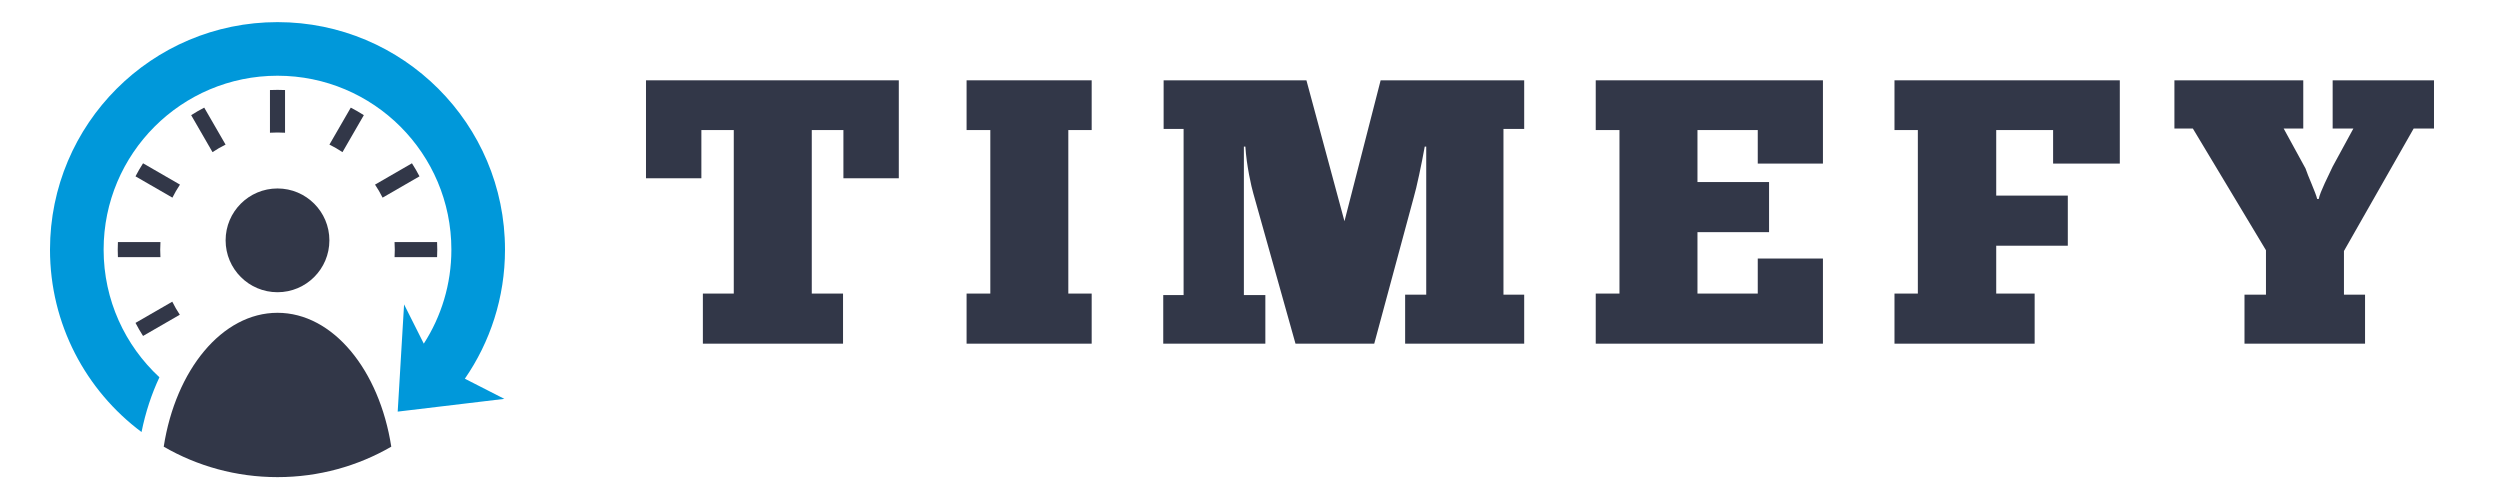 <svg xmlns="http://www.w3.org/2000/svg" xmlns:xlink="http://www.w3.org/1999/xlink" width="1000" zoomAndPan="magnify" viewBox="0 0 750 150" height="200" preserveAspectRatio="xMidYMid meet" version="1.0"><defs><g/><clipPath id="id1"><path d="M 15 6.637 L 151.5 6.637 L 151.5 130 L 15 130 Z M 15 6.637 " clip-rule="nonzero"/></clipPath><clipPath id="id2"><path d="M 49 93 L 118 93 L 118 143.137 L 49 143.137 Z M 49 93 " clip-rule="nonzero"/></clipPath></defs><g clip-path="url(#id1)"><path fill="#0098da" d="M 132.746 121.879 L 151.305 119.66 L 139.457 113.613 C 147.051 102.609 151.5 89.266 151.5 74.887 C 151.5 37.191 120.941 6.637 83.25 6.637 C 45.559 6.637 15 37.191 15 74.887 C 15 97.285 25.793 117.168 42.461 129.613 C 43.648 123.711 45.473 118.184 47.828 113.184 C 37.531 103.652 31.086 90.023 31.086 74.887 C 31.086 46.074 54.441 22.719 83.25 22.719 C 112.059 22.719 135.414 46.074 135.414 74.887 C 135.414 85.277 132.379 94.961 127.137 103.094 L 124.895 98.625 L 121.223 91.316 L 120.398 105.168 L 120 111.91 L 119.777 115.664 L 119.309 123.484 L 122.43 123.113 Z M 132.746 121.879 " fill-opacity="1" fill-rule="evenodd"/></g><path fill="#323748" d="M 131.125 72.625 C 131.16 73.375 131.18 74.129 131.18 74.887 C 131.18 75.645 131.16 76.398 131.125 77.145 L 118.371 77.145 C 118.418 76.418 118.438 75.68 118.438 74.938 C 118.438 74.16 118.414 73.391 118.363 72.625 Z M 131.125 72.625 " fill-opacity="1" fill-rule="evenodd"/><path fill="#323748" d="M 53.941 94.418 L 42.914 100.785 C 42.102 99.52 41.348 98.215 40.648 96.871 L 51.68 90.504 C 52.352 91.859 53.105 93.168 53.941 94.418 Z M 53.941 94.418 " fill-opacity="1" fill-rule="evenodd"/><path fill="#323748" d="M 35.375 77.145 C 35.34 76.398 35.32 75.645 35.32 74.887 C 35.32 74.129 35.34 73.375 35.375 72.625 L 48.137 72.625 C 48.086 73.391 48.062 74.16 48.062 74.938 C 48.062 75.68 48.086 76.418 48.129 77.145 Z M 35.375 77.145 " fill-opacity="1" fill-rule="evenodd"/><path fill="#323748" d="M 40.648 52.902 C 41.344 51.559 42.102 50.254 42.914 48.988 L 53.992 55.383 C 53.156 56.633 52.395 57.938 51.723 59.293 Z M 40.648 52.902 " fill-opacity="1" fill-rule="evenodd"/><path fill="#323748" d="M 57.352 34.551 C 58.617 33.738 59.922 32.98 61.266 32.289 L 67.672 43.379 C 66.312 44.051 65.004 44.805 63.754 45.641 Z M 57.352 34.551 " fill-opacity="1" fill-rule="evenodd"/><path fill="#323748" d="M 80.988 27.012 C 81.738 26.977 82.492 26.961 83.25 26.961 C 84.008 26.961 84.762 26.977 85.512 27.012 L 85.512 39.82 C 84.762 39.773 84.012 39.75 83.25 39.75 C 82.492 39.75 81.738 39.773 80.988 39.82 Z M 80.988 27.012 " fill-opacity="1" fill-rule="evenodd"/><path fill="#323748" d="M 105.234 32.289 C 106.578 32.98 107.883 33.738 109.148 34.551 L 102.746 45.641 C 101.496 44.805 100.188 44.051 98.828 43.379 Z M 105.234 32.289 " fill-opacity="1" fill-rule="evenodd"/><path fill="#323748" d="M 123.586 48.988 C 124.398 50.254 125.156 51.559 125.848 52.902 L 114.777 59.293 C 114.105 57.938 113.344 56.633 112.508 55.383 Z M 123.586 48.988 " fill-opacity="1" fill-rule="evenodd"/><path fill="#323748" d="M 83.25 87.668 C 74.656 87.668 67.684 80.699 67.684 72.105 C 67.684 63.508 74.656 56.539 83.25 56.539 C 91.844 56.539 98.816 63.508 98.816 72.105 C 98.816 80.699 91.844 87.668 83.25 87.668 Z M 83.25 87.668 " fill-opacity="1" fill-rule="evenodd"/><g clip-path="url(#id2)"><path fill="#323748" d="M 117.383 134.004 C 107.34 139.812 95.684 143.137 83.25 143.137 C 70.816 143.137 59.16 139.812 49.117 134.004 C 52.688 110.996 66.617 93.84 83.25 93.84 C 99.887 93.84 113.812 110.996 117.383 134.004 Z M 117.383 134.004 " fill-opacity="1" fill-rule="evenodd"/></g><g fill="#323748" fill-opacity="1"><g transform="translate(192.101, 103.102)"><g><path d="M 77.539 -79.008 L 1.695 -79.008 L 1.695 -49.621 L 18.312 -49.621 L 18.312 -64.086 L 28.031 -64.086 L 28.031 -15.031 L 18.762 -15.031 L 18.762 0 L 60.809 0 L 60.809 -15.031 L 51.43 -15.031 L 51.43 -64.086 L 60.922 -64.086 L 60.922 -49.621 L 77.539 -49.621 Z M 77.539 -79.008 "/></g></g></g><g fill="#323748" fill-opacity="1"><g transform="translate(287.151, 103.102)"><g><path d="M 2.824 -79.008 L 2.824 -64.086 L 9.945 -64.086 L 9.945 -15.031 L 2.824 -15.031 L 2.824 0 L 40.352 0 L 40.352 -15.031 L 33.344 -15.031 L 33.344 -64.086 L 40.352 -64.086 L 40.352 -79.008 Z M 2.824 -79.008 "/></g></g></g><g fill="#323748" fill-opacity="1"><g transform="translate(346.149, 103.102)"><g><path d="M 81.719 -59.113 L 81.719 -14.695 L 75.391 -14.695 L 75.391 0 L 111.109 0 L 111.109 -14.695 L 104.891 -14.695 L 104.891 -64.426 L 111.109 -64.426 L 111.109 -79.008 L 68.043 -79.008 L 57.191 -36.734 L 45.777 -79.008 L 2.938 -79.008 L 2.938 -64.426 L 8.93 -64.426 L 8.93 -14.582 L 2.824 -14.582 L 2.824 0 L 33.457 0 L 33.457 -14.582 L 27.016 -14.582 L 27.016 -59.113 L 27.465 -59.113 C 27.805 -53.465 29.273 -47.02 29.84 -45.098 L 42.5 0 L 66.121 0 L 77.992 -43.969 C 78.781 -46.566 80.363 -54.027 81.27 -59.113 Z M 81.719 -59.113 "/></g></g></g><g fill="#323748" fill-opacity="1"><g transform="translate(475.897, 103.102)"><g><path d="M 2.824 -79.008 L 2.824 -64.086 L 9.945 -64.086 L 9.945 -15.031 L 2.824 -15.031 L 2.824 0 L 70.984 0 L 70.984 -25.543 L 51.43 -25.543 L 51.43 -15.031 L 33.344 -15.031 L 33.344 -33.457 L 54.82 -33.457 L 54.82 -48.488 L 33.344 -48.488 L 33.344 -64.086 L 51.43 -64.086 L 51.43 -54.027 L 70.984 -54.027 L 70.984 -79.008 Z M 2.824 -79.008 "/></g></g></g><g fill="#323748" fill-opacity="1"><g transform="translate(565.522, 103.102)"><g><path d="M 2.824 -79.008 L 2.824 -64.086 L 9.832 -64.086 L 9.832 -15.031 L 2.824 -15.031 L 2.824 0 L 44.871 0 L 44.871 -15.031 L 33.344 -15.031 L 33.344 -29.387 L 54.82 -29.387 L 54.82 -44.422 L 33.344 -44.422 L 33.344 -64.086 L 50.41 -64.086 L 50.41 -54.027 L 70.418 -54.027 L 70.418 -79.008 Z M 2.824 -79.008 "/></g></g></g><g fill="#323748" fill-opacity="1"><g transform="translate(653.453, 103.102)"><g><path d="M 41.707 -43.402 C 41.254 -45.324 38.883 -50.41 38.203 -52.559 L 31.648 -64.539 L 37.527 -64.539 L 37.527 -79.008 L -1.129 -79.008 L -1.129 -64.539 L 4.406 -64.539 L 26.336 -28.031 L 26.336 -14.695 L 19.895 -14.695 L 19.895 0 L 56.062 0 L 56.062 -14.695 L 49.734 -14.695 L 49.734 -27.805 L 70.645 -64.539 L 76.746 -64.539 L 76.746 -79.008 L 46.344 -79.008 L 46.344 -64.539 L 52.559 -64.539 L 46.344 -53.125 C 45.098 -50.41 42.613 -45.664 42.16 -43.402 Z M 41.707 -43.402 "/></g></g></g></svg>